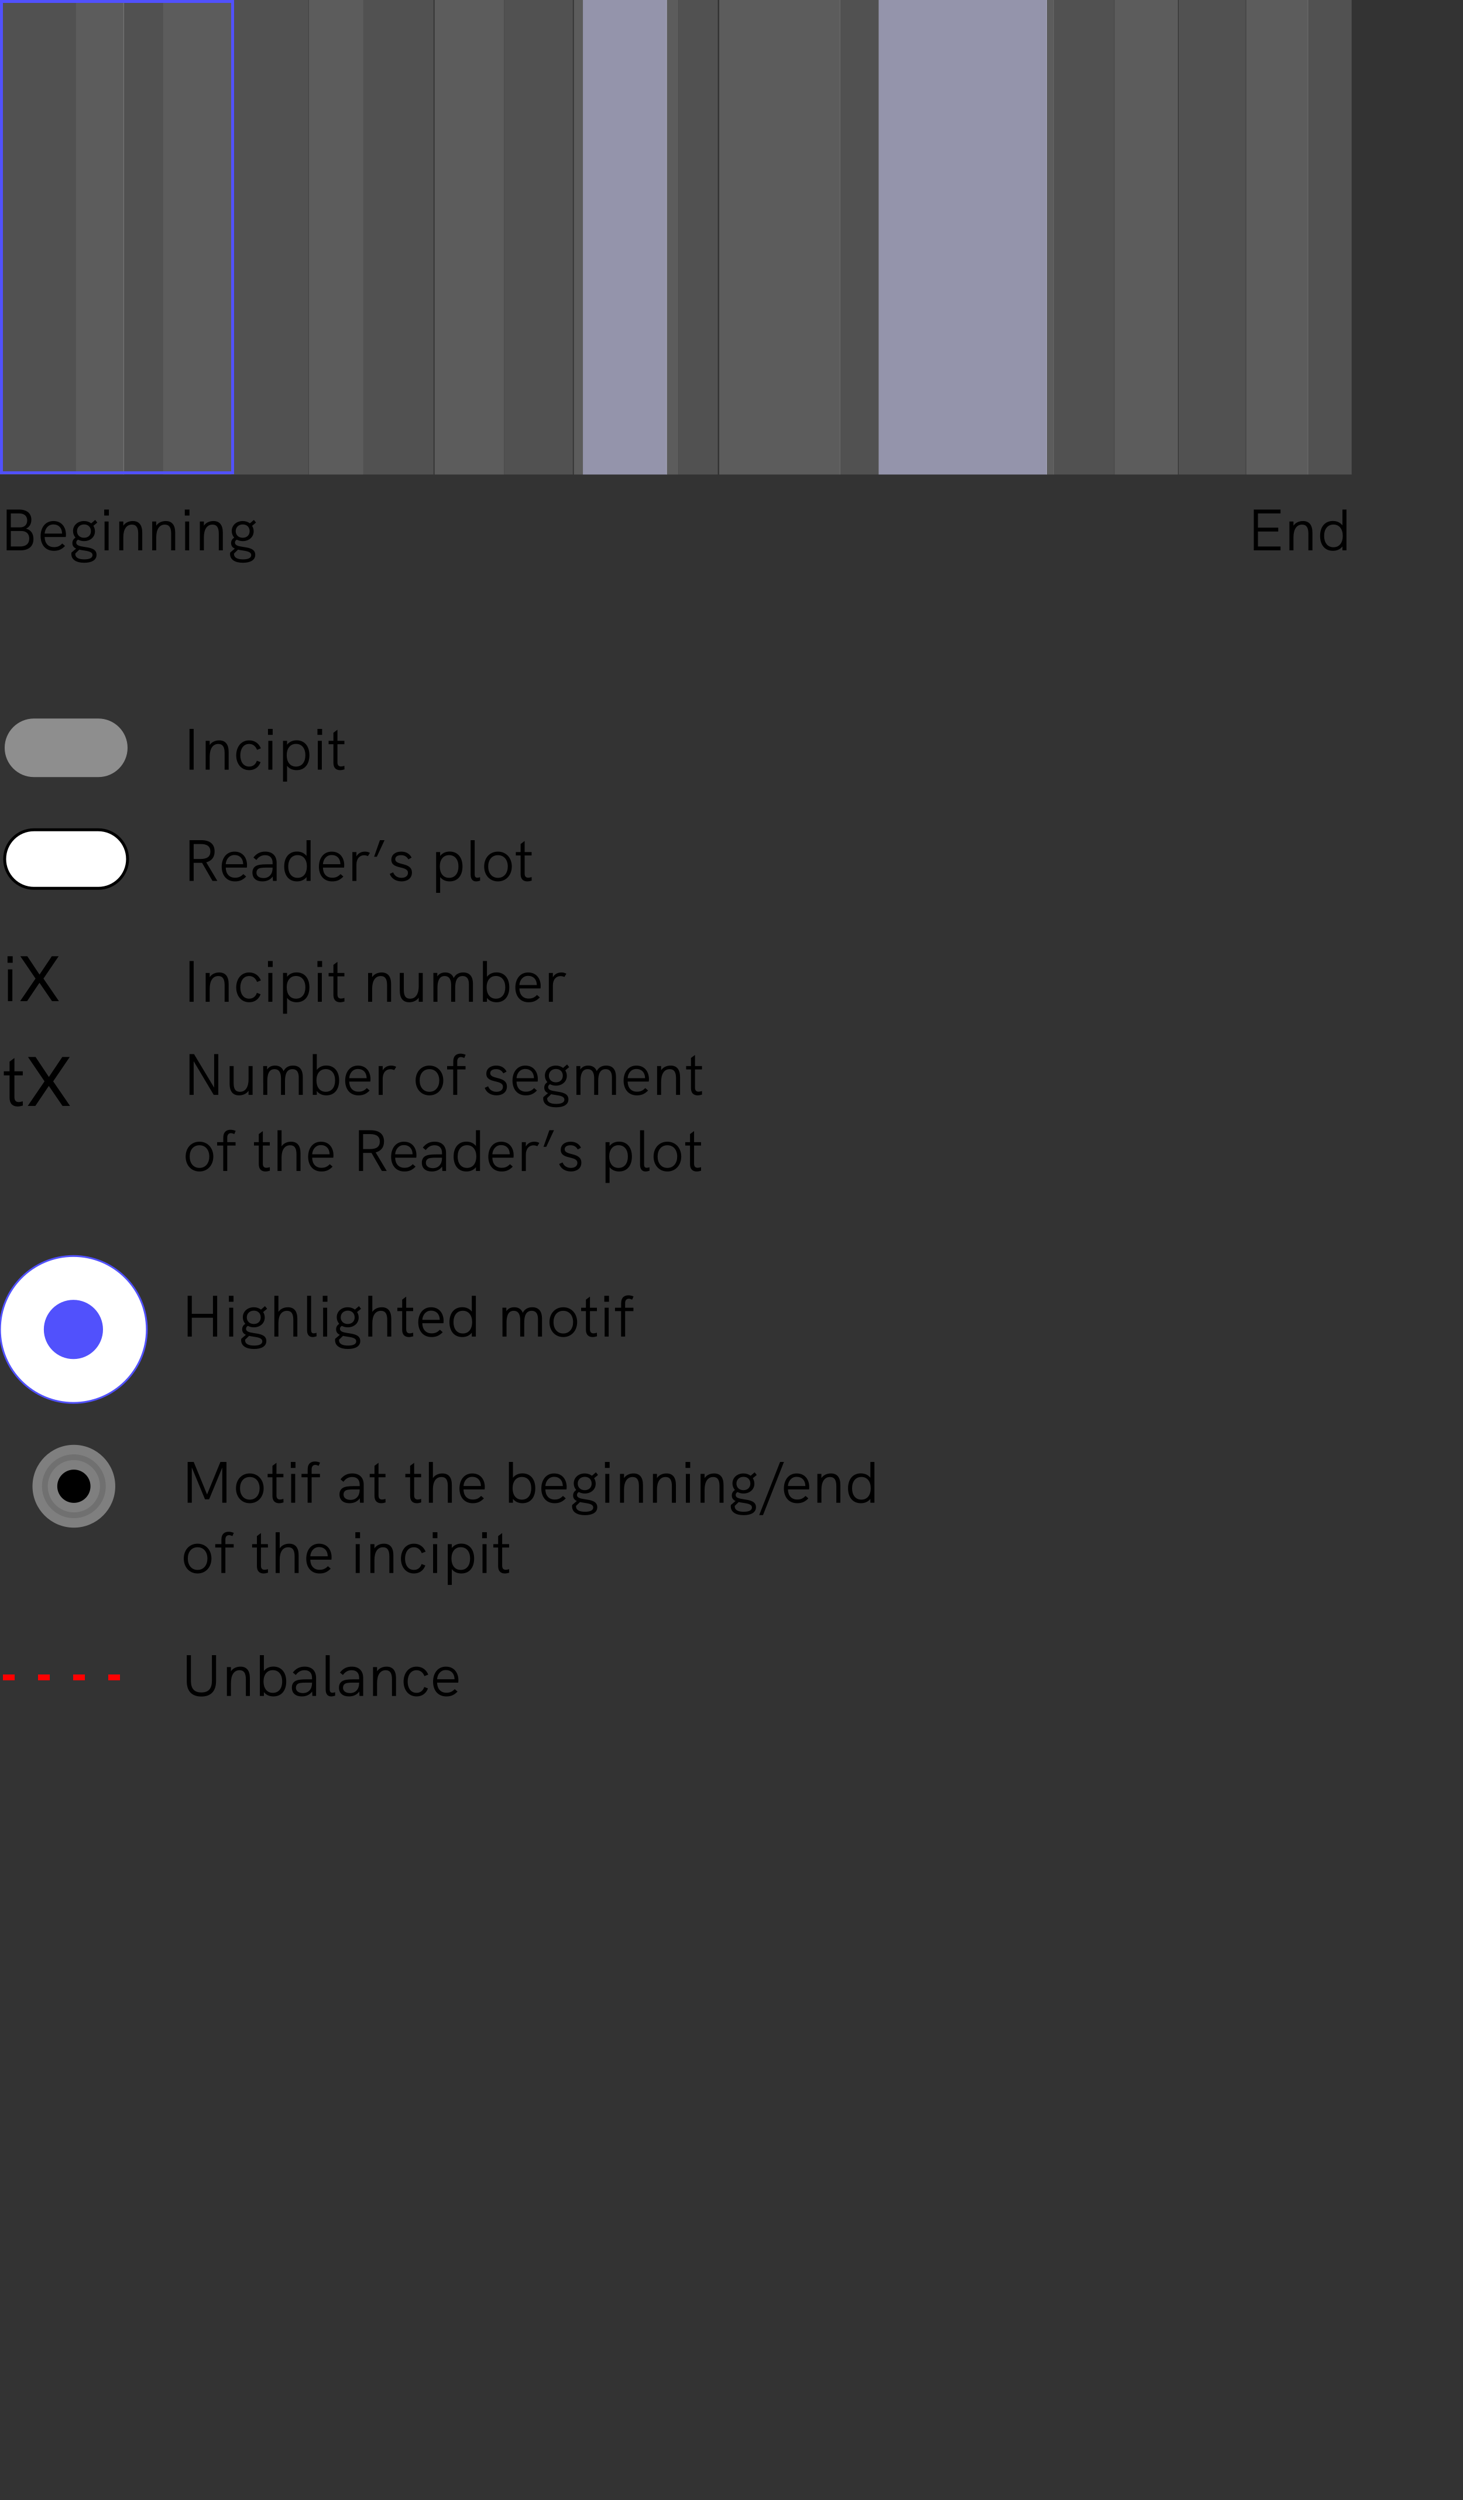 <?xml version="1.0" encoding="utf-8"?>
<!-- Generator: Adobe Illustrator 25.1.0, SVG Export Plug-In . SVG Version: 6.00 Build 0)  -->
<svg version="1.1" id="Livello_1" xmlns="http://www.w3.org/2000/svg" xmlns:xlink="http://www.w3.org/1999/xlink" x="0px" y="0px"
	 viewBox="0 0 250 427" enable-background="new 0 0 250 427" xml:space="preserve">
<rect x="0" y="0" width="250" height="427" fill="#333333" stroke="none"/>
<g>
	<defs>
		<rect id="SVGID_1_" y="0" width="250" height="427"/>
	</defs>
	<clipPath id="SVGID_2_">
		<use xlink:href="#SVGID_1_"  overflow="visible"/>
	</clipPath>
	<g id="info_02" clip-path="url(#SVGID_2_)">
		<g id="Raggruppa_4798" transform="translate(-743 -1334)">
			<g id="Raggruppa_576" transform="translate(-2 -48)">
				<g id="Raggruppa_571" transform="translate(-6282.617 747.472)">
					<g id="stripes" transform="translate(7027.619 634.244)">
						<g id="Raggruppa_573" transform="translate(12.937 0)">
							
								<rect id="Rettangolo_321" x="0" y="0" opacity="0.2" fill="#FFFFFF" enable-background="new    " width="8.267" height="81.332"/>
							
								<rect id="Rettangolo_322" x="15.007" y="0" opacity="0.2" fill="#FFFFFF" enable-background="new    " width="11.631" height="81.332"/>
							
								<rect id="Rettangolo_323" x="39.846" y="0" opacity="0.2" fill="#FFFFFF" enable-background="new    " width="9.302" height="81.332"/>
							
								<rect id="Rettangolo_324" x="61.321" y="0" opacity="0.2" fill="#FFFFFF" enable-background="new    " width="11.889" height="81.332"/>
							
								<rect id="Rettangolo_325" x="85.125" y="0" opacity="0.2" fill="#FFFFFF" enable-background="new    " width="1.54" height="81.332"/>
							
								<rect id="Rettangolo_326" x="100.909" y="0" opacity="0.2" fill="#FFFFFF" enable-background="new    " width="2.057" height="81.332"/>
							
								<rect id="Rettangolo_327" x="109.964" y="0" opacity="0.2" fill="#FFFFFF" enable-background="new    " width="20.687" height="81.332"/>
							
								<rect id="Rettangolo_328" x="177.495" y="0" opacity="0.2" fill="#FFFFFF" enable-background="new    " width="10.854" height="81.332"/>
							
								<rect id="Rettangolo_330" x="165.852" y="0" opacity="0.2" fill="#FFFFFF" enable-background="new    " width="1.281" height="81.332"/>
							
								<rect id="Rettangolo_329" x="200.006" y="0" opacity="0.2" fill="#FFFFFF" enable-background="new    " width="10.596" height="81.332"/>
							
								<rect id="Rettangolo_223" x="86.668" y="0" opacity="0.6" fill="#D6D6FC" enable-background="new    " width="14.359" height="81.332"/>
							
								<rect id="Rettangolo_226" x="137.21" y="0" opacity="0.6" fill="#D6D6FC" enable-background="new    " width="28.755" height="81.332"/>
						</g>
						<g id="Raggruppa_572" transform="translate(0 0)">
							
								<rect id="Rettangolo_218" x="39.616" y="0" opacity="0.2" fill="#CCCCCC" enable-background="new    " width="13.111" height="81.332"/>
							
								<rect id="Rettangolo_219" x="0" y="0" opacity="0.2" fill="#CCCCCC" enable-background="new    " width="12.924" height="81.332"/>
							
								<rect id="Rettangolo_220" x="21.068" y="0" opacity="0.2" fill="#CCCCCC" enable-background="new    " width="6.907" height="81.332"/>
							
								<rect id="Rettangolo_221" x="62.091" y="0" opacity="0.2" fill="#CCCCCC" enable-background="new    " width="11.989" height="81.332"/>
							
								<rect id="Rettangolo_222" x="86.189" y="0" opacity="0.2" fill="#CCCCCC" enable-background="new    " width="11.696" height="81.332"/>
							
								<rect id="Rettangolo_224" x="115.926" y="0" opacity="0.2" fill="#CCCCCC" enable-background="new    " width="6.724" height="81.332"/>
							
								<rect id="Rettangolo_225" x="143.514" y="0" opacity="0.2" fill="#CCCCCC" enable-background="new    " width="6.673" height="81.332"/>
							
								<rect id="Rettangolo_227" x="180.015" y="0" opacity="0.2" fill="#CCCCCC" enable-background="new    " width="10.37" height="81.332"/>
							
								<rect id="Rettangolo_228" x="201.406" y="0" opacity="0.2" fill="#CCCCCC" enable-background="new    " width="11.463" height="81.332"/>
							
								<rect id="Rettangolo_229" x="223.456" y="0" opacity="0.2" fill="#CCCCCC" enable-background="new    " width="7.513" height="81.332"/>
						</g>
					</g>
				</g>
				<g id="Rettangolo_331" transform="translate(745 1382)">
					<rect y="0" fill="none" width="40" height="81"/>
					<rect x="0.25" y="0.25" fill="none" stroke="#5151FC" stroke-width="0.5" width="39.5" height="80.5"/>
				</g>
			</g>
			<g id="Raggruppa_578" transform="translate(21 19)">
				<g enable-background="new    ">
					<path d="M723.139,1402.034h2.139c1.309,0,2.079,0.64,2.079,1.738c0,0.72-0.33,1.27-0.919,1.52
						c0.83,0.21,1.279,0.829,1.279,1.759c0,1.25-0.799,1.949-2.229,1.949h-2.349V1402.034z
						 M725.418,1405.073c0.77,0,1.229-0.45,1.229-1.18c0-0.76-0.5-1.199-1.369-1.199h-1.429v2.379
						H725.418z M725.438,1408.341c1,0,1.559-0.48,1.559-1.35c0-0.819-0.5-1.3-1.369-1.3
						h-1.779v2.649H725.438z"/>
					<path d="M733.237,1406.722h-3.608c0.02,1.079,0.62,1.729,1.589,1.729
						c0.54,0,0.969-0.14,1.419-0.619l0.48,0.419c-0.58,0.61-1.149,0.83-1.909,0.83
						c-1.499,0-2.269-1.119-2.269-2.519c0-1.39,0.76-2.568,2.189-2.568
						c1.509,0,2.139,1.179,2.139,2.298C733.267,1406.432,733.257,1406.602,733.237,1406.722z
						 M729.629,1406.142h2.979c0-0.021-0.01-0.07-0.01-0.16c-0.05-0.8-0.56-1.409-1.469-1.409
						C730.239,1404.573,729.689,1405.273,729.629,1406.142z"/>
					<path d="M738.497,1409.76c0,0.93-0.87,1.359-2.109,1.359c-1.369,0-2.199-0.54-2.199-1.52
						c0-0.1,0.01-0.16,0.02-0.22l0.799-0.68c-0.38-0.17-0.64-0.45-0.64-0.939
						c0-0.399,0.18-0.699,0.53-0.939c-0.26-0.3-0.42-0.68-0.42-1.119
						c0-1,0.82-1.709,1.879-1.709c0.48,0,0.91,0.149,1.229,0.399l0.68-0.59l0.36,0.45
						l-0.67,0.56c0.17,0.27,0.27,0.579,0.27,0.93c0,1.009-0.819,1.679-1.859,1.679
						c-0.38,0-0.729-0.09-1.02-0.25c-0.2,0.11-0.32,0.29-0.32,0.5c0,0.5,0.62,0.619,1.329,0.729
						C737.337,1408.55,738.497,1408.691,738.497,1409.76z M737.807,1409.82
						c0-0.6-0.779-0.689-1.599-0.819c-0.22-0.03-0.45-0.07-0.66-0.12l-0.669,0.649
						c-0.01,0.051-0.01,0.07-0.01,0.091c0,0.699,0.709,0.919,1.549,0.919
						C737.288,1410.539,737.807,1410.299,737.807,1409.82z M735.159,1405.722
						c0,0.64,0.46,1.13,1.199,1.13c0.74,0,1.18-0.48,1.18-1.13
						c0-0.68-0.46-1.149-1.169-1.149C735.668,1404.573,735.159,1405.042,735.159,1405.722z"/>
					<path d="M739.809,1402.034h0.799v1.02h-0.799V1402.034z M739.869,1404.073h0.689v4.928h-0.689
						V1404.073z"/>
					<path d="M746.307,1405.982v3.019h-0.689v-2.849c0-1.06-0.34-1.549-1.08-1.549
						c-0.93,0-1.469,0.8-1.469,2.188v2.209h-0.689v-4.928h0.689v0.72
						c0.32-0.499,0.919-0.799,1.629-0.799C745.757,1403.993,746.307,1404.673,746.307,1405.982z"/>
					<path d="M751.937,1405.982v3.019h-0.689v-2.849c0-1.06-0.34-1.549-1.08-1.549
						c-0.93,0-1.469,0.8-1.469,2.188v2.209h-0.689v-4.928h0.689v0.72
						c0.32-0.499,0.919-0.799,1.629-0.799C751.387,1403.993,751.937,1404.673,751.937,1405.982z"/>
					<path d="M753.579,1402.034h0.799v1.02h-0.799V1402.034z M753.639,1404.073h0.689v4.928h-0.689
						V1404.073z"/>
					<path d="M760.077,1405.982v3.019h-0.689v-2.849c0-1.06-0.34-1.549-1.08-1.549
						c-0.93,0-1.469,0.8-1.469,2.188v2.209h-0.689v-4.928h0.689v0.72
						c0.32-0.499,0.919-0.799,1.629-0.799C759.527,1403.993,760.077,1404.673,760.077,1405.982z"/>
					<path d="M765.617,1409.76c0,0.93-0.87,1.359-2.109,1.359c-1.369,0-2.199-0.54-2.199-1.52
						c0-0.1,0.01-0.16,0.02-0.22l0.799-0.68c-0.38-0.17-0.64-0.45-0.64-0.939
						c0-0.399,0.18-0.699,0.53-0.939c-0.26-0.3-0.42-0.68-0.42-1.119
						c0-1,0.82-1.709,1.879-1.709c0.48,0,0.91,0.149,1.229,0.399l0.68-0.59l0.36,0.45
						l-0.67,0.56c0.17,0.27,0.27,0.579,0.27,0.93c0,1.009-0.819,1.679-1.859,1.679
						c-0.38,0-0.729-0.09-1.02-0.25c-0.2,0.11-0.32,0.29-0.32,0.5c0,0.5,0.62,0.619,1.329,0.729
						C764.457,1408.55,765.617,1408.691,765.617,1409.76z M764.927,1409.82
						c0-0.6-0.779-0.689-1.599-0.819c-0.22-0.03-0.45-0.07-0.66-0.12l-0.669,0.649
						c-0.01,0.051-0.01,0.07-0.01,0.091c0,0.699,0.71,0.919,1.549,0.919
						C764.407,1410.539,764.927,1410.299,764.927,1409.82z M762.278,1405.722
						c0,0.64,0.46,1.13,1.199,1.13c0.74,0,1.18-0.48,1.18-1.13
						c0-0.68-0.46-1.149-1.169-1.149C762.788,1404.573,762.278,1405.042,762.278,1405.722z"/>
				</g>
				<g enable-background="new    ">
					<path d="M936.249,1402.034h4.568v0.659h-3.858v2.429h3.468v0.66h-3.468v2.559h3.858v0.659h-4.568
						V1402.034z"/>
					<path d="M946.268,1405.982v3.019h-0.689v-2.849c0-1.06-0.34-1.549-1.08-1.549
						c-0.93,0-1.469,0.8-1.469,2.188v2.209h-0.689v-4.928h0.689v0.72
						c0.319-0.499,0.919-0.799,1.629-0.799C945.718,1403.993,946.268,1404.673,946.268,1405.982z"/>
					<path d="M952.087,1402.034v6.966h-0.689v-0.659c-0.359,0.459-0.909,0.739-1.629,0.739
						c-1.439,0-2.189-1.079-2.189-2.549c0-1.539,0.82-2.549,2.189-2.549
						c0.699,0,1.259,0.271,1.629,0.75v-2.698H952.087z M951.457,1406.531
						c0-1.169-0.6-1.938-1.589-1.938c-0.999,0-1.599,0.77-1.599,1.938
						c0,1.119,0.55,1.939,1.599,1.939C950.907,1408.471,951.457,1407.651,951.457,1406.531z"/>
				</g>
			</g>
			<g id="Raggruppa_23663" transform="translate(743 1245)">
				<g enable-background="new    ">
					<path d="M31.914,376.151v-4.447h0.71v4.377c0,1.35,0.58,1.989,1.789,1.989
						c1.219,0,1.799-0.649,1.799-2.019v-4.348h0.709v4.397c0,1.749-0.879,2.668-2.508,2.668
						C32.794,378.769,31.914,377.86,31.914,376.151z"/>
					<path d="M42.702,375.651v3.019H42.013v-2.849c0-1.06-0.34-1.549-1.08-1.549
						c-0.93,0-1.469,0.8-1.469,2.188v2.209h-0.689v-4.928h0.689v0.72
						c0.32-0.499,0.919-0.799,1.629-0.799C42.152,373.662,42.702,374.342,42.702,375.651z"/>
					<path d="M48.912,376.2c0,1.47-0.75,2.549-2.189,2.549c-0.719,0-1.269-0.28-1.629-0.739v0.659
						H44.404v-6.966h0.689v2.698c0.37-0.479,0.93-0.75,1.629-0.75
						C48.092,373.652,48.912,374.661,48.912,376.2z M48.222,376.2c0-1.169-0.6-1.938-1.599-1.938
						c-0.99,0-1.589,0.77-1.589,1.938c0,1.119,0.55,1.939,1.589,1.939
						C47.672,378.14,48.222,377.32,48.222,376.2z"/>
					<path d="M54.012,375.601v3.068h-0.63l-0.04-0.76c-0.39,0.55-0.989,0.84-1.769,0.84
						c-1.069,0-1.699-0.56-1.699-1.51c0-0.499,0.2-0.879,0.56-1.099
						c0.38-0.22,0.91-0.311,1.879-0.311h1.009v-0.229c0-0.859-0.45-1.329-1.279-1.329
						c-0.62,0-1.099,0.27-1.499,0.819l-0.5-0.42c0.529-0.689,1.169-1.009,2.009-1.009
						C53.292,373.662,54.012,374.371,54.012,375.601z M53.322,376.46v-0.069h-0.949
						c-0.91,0-1.299,0.06-1.539,0.249c-0.18,0.141-0.27,0.36-0.27,0.64
						c0,0.55,0.47,0.9,1.209,0.9C52.723,378.18,53.322,377.51,53.322,376.46z"/>
					<path d="M55.654,377.6v-5.896h0.689v5.856c0,0.34,0.12,0.56,0.45,0.56
						c0.15,0,0.32-0.04,0.47-0.09l0.01,0.59c-0.21,0.069-0.46,0.13-0.68,0.13
						C56.024,378.749,55.654,378.369,55.654,377.6z"/>
					<path d="M62.062,375.601v3.068h-0.63l-0.04-0.76c-0.39,0.55-0.989,0.84-1.769,0.84
						c-1.069,0-1.699-0.56-1.699-1.51c0-0.499,0.2-0.879,0.56-1.099
						c0.38-0.22,0.91-0.311,1.879-0.311h1.009v-0.229c0-0.859-0.45-1.329-1.279-1.329
						c-0.62,0-1.099,0.27-1.499,0.819l-0.5-0.42c0.529-0.689,1.169-1.009,2.009-1.009
						C61.342,373.662,62.062,374.371,62.062,375.601z M61.372,376.46v-0.069h-0.949
						c-0.91,0-1.299,0.06-1.539,0.249c-0.18,0.141-0.27,0.36-0.27,0.64
						c0,0.55,0.47,0.9,1.209,0.9C60.772,378.18,61.372,377.51,61.372,376.46z"/>
					<path d="M67.672,375.651v3.019h-0.689v-2.849c0-1.06-0.34-1.549-1.08-1.549
						c-0.93,0-1.469,0.8-1.469,2.188v2.209h-0.689v-4.928h0.689v0.72
						c0.32-0.499,0.919-0.799,1.629-0.799C67.122,373.662,67.672,374.342,67.672,375.651z"/>
					<path d="M68.964,376.221c0-1.3,0.73-2.559,2.219-2.559c0.88,0,1.609,0.439,1.999,1.358
						l-0.66,0.261c-0.229-0.63-0.719-1.01-1.339-1.01c-1.049,0-1.519,0.939-1.519,1.949
						c0,1.009,0.47,1.919,1.529,1.919c0.62,0,1.109-0.37,1.299-1l0.64,0.24
						c-0.33,0.899-1.049,1.369-1.939,1.369C69.764,378.749,68.964,377.59,68.964,376.221z"/>
					<path d="M78.301,376.391h-3.608c0.02,1.079,0.62,1.729,1.589,1.729
						c0.54,0,0.969-0.14,1.419-0.619l0.48,0.419c-0.58,0.61-1.149,0.83-1.909,0.83
						c-1.499,0-2.269-1.119-2.269-2.519c0-1.39,0.76-2.568,2.189-2.568
						c1.509,0,2.139,1.179,2.139,2.298C78.332,376.101,78.321,376.271,78.301,376.391z M74.693,375.811
						h2.979c0-0.021-0.01-0.07-0.01-0.16c-0.05-0.8-0.56-1.409-1.469-1.409
						C75.303,374.241,74.753,374.942,74.693,375.811z"/>
				</g>
				<line id="Linea_6422" fill="none" stroke="#FF0000" stroke-dasharray="2,4" x1="0.5" y1="375.5" x2="21.5" y2="375.5"/>
			</g>
			<g id="LEGENDA-LAT" transform="translate(8 -105)">
				<g id="Raggruppa_564">
					<g id="Raggruppa_561" transform="translate(0 -14)">
						<g id="Raggruppa_559" transform="translate(735 1535)">
							<g id="Raggruppa_516" transform="translate(0 132.528)">
								
									<circle id="Ellisse_284" fill="#FFFFFF" stroke="#5151FC" stroke-width="0.309" stroke-miterlimit="10" cx="12.545" cy="12.545" r="12.545"/>
								<circle id="Ellisse_285" fill="#5151FC" cx="12.544" cy="12.544" r="5.056"/>
							</g>
							<g enable-background="new    ">
								<path d="M32.064,139.321h0.71v3.078h3.618v-3.078h0.72v6.966H36.392v-3.218h-3.618v3.218h-0.71
									V139.321z"/>
								<path d="M39.104,139.321h0.799v1.02h-0.799V139.321z M39.165,141.359H39.854v4.928h-0.689V141.359z"/>
								<path d="M45.512,147.046c0,0.93-0.87,1.359-2.109,1.359c-1.369,0-2.199-0.54-2.199-1.52
									c0-0.1,0.01-0.16,0.02-0.22l0.799-0.68c-0.38-0.17-0.64-0.45-0.64-0.939
									c0-0.399,0.18-0.699,0.53-0.939c-0.26-0.3-0.42-0.68-0.42-1.119
									c0-1,0.82-1.709,1.879-1.709c0.48,0,0.91,0.149,1.229,0.399l0.68-0.59l0.36,0.45
									l-0.67,0.56c0.17,0.27,0.27,0.579,0.27,0.93c0,1.009-0.819,1.679-1.859,1.679
									c-0.38,0-0.729-0.09-1.02-0.25c-0.2,0.11-0.32,0.29-0.32,0.5
									c0,0.5,0.62,0.619,1.329,0.729C44.353,145.836,45.512,145.977,45.512,147.046z M44.822,147.106
									c0-0.6-0.779-0.689-1.599-0.819c-0.22-0.03-0.45-0.07-0.66-0.12l-0.669,0.649
									c-0.01,0.051-0.01,0.07-0.01,0.091c0,0.699,0.71,0.919,1.549,0.919
									C44.303,147.825,44.822,147.585,44.822,147.106z M42.174,143.008c0,0.64,0.46,1.13,1.199,1.13
									c0.74,0,1.18-0.48,1.18-1.13c0-0.68-0.46-1.149-1.169-1.149
									C42.684,141.859,42.174,142.328,42.174,143.008z"/>
								<path d="M50.812,143.268v3.019h-0.689v-2.849c0-1.069-0.34-1.549-1.08-1.549
									c-0.939,0-1.469,0.77-1.469,2.129v2.269h-0.689v-6.966h0.689v2.758
									c0.32-0.499,0.919-0.799,1.629-0.799C50.262,141.279,50.812,141.959,50.812,143.268z"/>
								<path d="M52.474,145.217v-5.896h0.689v5.856c0,0.34,0.12,0.56,0.45,0.56
									c0.15,0,0.32-0.04,0.47-0.09l0.01,0.59c-0.21,0.069-0.46,0.13-0.68,0.13
									C52.844,146.366,52.474,145.987,52.474,145.217z"/>
								<path d="M55.154,139.321h0.799v1.02h-0.799V139.321z M55.214,141.359h0.689v4.928h-0.689V141.359z"
									/>
								<path d="M61.562,147.046c0,0.93-0.87,1.359-2.109,1.359c-1.369,0-2.199-0.54-2.199-1.52
									c0-0.1,0.01-0.16,0.02-0.22l0.799-0.68c-0.38-0.17-0.64-0.45-0.64-0.939
									c0-0.399,0.18-0.699,0.53-0.939c-0.26-0.3-0.42-0.68-0.42-1.119
									c0-1,0.82-1.709,1.879-1.709c0.48,0,0.91,0.149,1.229,0.399l0.68-0.59l0.36,0.45
									l-0.67,0.56c0.17,0.27,0.27,0.579,0.27,0.93c0,1.009-0.819,1.679-1.859,1.679
									c-0.38,0-0.729-0.09-1.02-0.25c-0.2,0.11-0.32,0.29-0.32,0.5
									c0,0.5,0.62,0.619,1.329,0.729C60.402,145.836,61.562,145.977,61.562,147.046z M60.872,147.106
									c0-0.6-0.779-0.689-1.599-0.819c-0.22-0.03-0.45-0.07-0.66-0.12l-0.669,0.649
									c-0.01,0.051-0.01,0.07-0.01,0.091c0,0.699,0.71,0.919,1.549,0.919
									C60.353,147.825,60.872,147.585,60.872,147.106z M58.224,143.008c0,0.64,0.46,1.13,1.199,1.13
									c0.74,0,1.18-0.48,1.18-1.13c0-0.68-0.46-1.149-1.169-1.149
									C58.733,141.859,58.224,142.328,58.224,143.008z"/>
								<path d="M66.862,143.268v3.019h-0.689v-2.849c0-1.069-0.34-1.549-1.08-1.549
									c-0.939,0-1.469,0.77-1.469,2.129v2.269h-0.689v-6.966h0.689v2.758
									c0.32-0.499,0.919-0.799,1.629-0.799C66.312,141.279,66.862,141.959,66.862,143.268z"/>
								<path d="M70.613,146.237c-0.26,0.08-0.52,0.13-0.75,0.13c-0.66,0-1.14-0.37-1.14-1.239
									v-3.188H67.904v-0.58h0.819v-1.379l0.689-0.52v1.898h1.189v0.58h-1.189v3.099
									c0,0.479,0.22,0.699,0.61,0.699c0.17,0,0.36-0.04,0.58-0.109L70.613,146.237z"/>
								<path d="M75.771,144.008h-3.608c0.02,1.079,0.62,1.729,1.589,1.729
									c0.54,0,0.969-0.14,1.419-0.619l0.48,0.419c-0.58,0.61-1.149,0.83-1.909,0.83
									c-1.499,0-2.269-1.119-2.269-2.519c0-1.39,0.76-2.568,2.189-2.568
									c1.509,0,2.139,1.179,2.139,2.298C75.802,143.718,75.791,143.888,75.771,144.008z M72.164,143.428
									h2.979c0-0.021-0.01-0.07-0.01-0.16c-0.05-0.8-0.56-1.409-1.469-1.409
									C72.773,141.859,72.224,142.559,72.164,143.428z"/>
								<path d="M81.312,139.321v6.966h-0.69v-0.659c-0.359,0.459-0.909,0.739-1.629,0.739
									c-1.439,0-2.189-1.079-2.189-2.549c0-1.539,0.82-2.549,2.189-2.549
									c0.7,0,1.259,0.271,1.629,0.75v-2.698H81.312z M80.682,143.818
									c0-1.169-0.6-1.938-1.589-1.938c-1,0-1.599,0.77-1.599,1.938
									c0,1.119,0.549,1.939,1.599,1.939C80.132,145.757,80.682,144.937,80.682,143.818z"/>
								<path d="M92.62,143.208v3.078h-0.69v-2.889c0-0.42,0-1.509-1.079-1.509
									c-1,0-1.27,0.919-1.27,2.028v2.369h-0.689v-2.849c0-0.819-0.25-1.549-1.109-1.549
									c-0.959,0-1.229,0.909-1.229,2.028v2.369h-0.689l-0.01-4.928h0.67v0.601
									c0.31-0.49,0.81-0.68,1.359-0.68c0.69,0,1.2,0.3,1.449,0.949
									c0.32-0.63,0.87-0.949,1.619-0.949C92.13,141.279,92.62,142.059,92.62,143.208z"/>
								<path d="M93.894,143.818c0-1.459,0.95-2.538,2.359-2.538c1.399,0,2.369,1.079,2.369,2.538
									c0,1.449-0.959,2.549-2.369,2.549S93.894,145.277,93.894,143.818z M97.932,143.818
									c0-1.119-0.63-1.929-1.679-1.929c-1.06,0-1.669,0.819-1.669,1.929
									c0,1.119,0.62,1.939,1.669,1.939C97.312,145.757,97.932,144.917,97.932,143.818z"/>
								<path d="M102.012,146.237c-0.26,0.08-0.52,0.13-0.75,0.13
									c-0.66,0-1.14-0.37-1.14-1.239v-3.188h-0.819v-0.58h0.819v-1.379l0.689-0.52v1.898h1.189
									v0.58h-1.189v3.099c0,0.479,0.22,0.699,0.61,0.699c0.17,0,0.36-0.04,0.58-0.109
									L102.012,146.237z"/>
								<path d="M103.264,139.321h0.799v1.02h-0.799V139.321z M103.324,141.359h0.689v4.928h-0.689V141.359z
									"/>
								<path d="M106.133,141.939h-1.04v-0.58h1.049v-0.759c0-1.05,0.61-1.359,1.239-1.359
									c0.27,0,0.57,0.06,0.88,0.189l-0.24,0.55c-0.21-0.1-0.399-0.16-0.569-0.16
									c-0.39,0-0.63,0.271-0.63,0.729v0.81h1.419v0.58h-1.419v4.348h-0.689V141.939z"/>
							</g>
						</g>
						<g id="Raggruppa_560" transform="translate(734.765 1535.653)">
							<g id="pallini" transform="translate(6.599 164.938)">
								<g id="Raggruppa_515">
									
										<circle id="Ellisse_282" fill="#707070" stroke="#7F7F7F" stroke-width="1.625" stroke-miterlimit="10" cx="6.26" cy="6.26" r="6.26"/>
									<circle id="Ellisse_283" stroke="#7F7F7F" stroke-width="1.625" stroke-miterlimit="10" cx="6.26" cy="6.26" r="3.65"/>
								</g>
							</g>
							<g enable-background="new    ">
								<path d="M38.936,167.05v6.966h-0.72v-6.017l-2.249,5.437H35.268l-2.259-5.457v6.037h-0.71
									v-6.966h1.04l2.279,5.557l2.279-5.557H38.936z"/>
								<path d="M40.559,171.547c0-1.459,0.95-2.538,2.359-2.538c1.399,0,2.369,1.079,2.369,2.538
									c0,1.449-0.959,2.549-2.369,2.549S40.559,173.006,40.559,171.547z M44.597,171.547
									c0-1.119-0.63-1.929-1.679-1.929c-1.06,0-1.669,0.819-1.669,1.929
									c0,1.119,0.62,1.939,1.669,1.939C43.978,173.487,44.597,172.647,44.597,171.547z"/>
								<path d="M48.678,173.966c-0.26,0.08-0.52,0.13-0.75,0.13c-0.66,0-1.14-0.37-1.14-1.239
									v-3.188h-0.819v-0.58h0.819v-1.379l0.69-0.52v1.898h1.189v0.58h-1.189v3.099
									c0,0.479,0.22,0.699,0.609,0.699c0.17,0,0.36-0.04,0.58-0.109L48.678,173.966z"/>
								<path d="M49.929,167.05h0.799v1.02h-0.799V167.05z M49.989,169.088h0.689v4.928h-0.689V169.088z
									"/>
								<path d="M52.799,169.669H51.759v-0.58h1.049v-0.759c0-1.05,0.61-1.359,1.239-1.359
									c0.27,0,0.57,0.06,0.88,0.189l-0.24,0.55c-0.21-0.1-0.399-0.16-0.569-0.16
									c-0.39,0-0.63,0.271-0.63,0.729v0.81h1.419v0.58H53.488v4.348h-0.689V169.669z"/>
								<path d="M62.387,170.948v3.068h-0.63l-0.04-0.76c-0.39,0.55-0.989,0.84-1.769,0.84
									c-1.069,0-1.699-0.56-1.699-1.51c0-0.499,0.2-0.879,0.56-1.099
									c0.38-0.22,0.91-0.311,1.879-0.311h1.009v-0.229c0-0.859-0.45-1.329-1.279-1.329
									c-0.62,0-1.099,0.27-1.499,0.819l-0.5-0.42c0.529-0.689,1.169-1.009,2.009-1.009
									C61.668,169.009,62.387,169.718,62.387,170.948z M61.697,171.807v-0.069h-0.949
									c-0.91,0-1.299,0.06-1.539,0.249c-0.18,0.141-0.27,0.36-0.27,0.64
									c0,0.55,0.47,0.9,1.209,0.9C61.098,173.527,61.697,172.857,61.697,171.807z"/>
								<path d="M66.118,173.966c-0.26,0.08-0.52,0.13-0.75,0.13c-0.66,0-1.14-0.37-1.14-1.239
									v-3.188H63.409v-0.58h0.819v-1.379l0.69-0.52v1.898h1.189v0.58h-1.189v3.099
									c0,0.479,0.22,0.699,0.609,0.699c0.17,0,0.36-0.04,0.58-0.109L66.118,173.966z"/>
								<path d="M72.208,173.966c-0.26,0.08-0.52,0.13-0.75,0.13c-0.66,0-1.14-0.37-1.14-1.239
									v-3.188h-0.819v-0.58h0.819v-1.379l0.689-0.52v1.898h1.189v0.58h-1.189v3.099
									c0,0.479,0.22,0.699,0.61,0.699c0.17,0,0.36-0.04,0.58-0.109L72.208,173.966z"/>
								<path d="M77.447,170.998v3.019h-0.689v-2.849c0-1.069-0.34-1.549-1.08-1.549
									c-0.939,0-1.469,0.77-1.469,2.129v2.269h-0.689v-6.966h0.689v2.758
									c0.32-0.499,0.919-0.799,1.629-0.799C76.897,169.009,77.447,169.689,77.447,170.998z"/>
								<path d="M83.047,171.738H79.439c0.02,1.079,0.62,1.729,1.589,1.729
									c0.54,0,0.969-0.14,1.419-0.619l0.48,0.419c-0.58,0.61-1.149,0.83-1.909,0.83
									c-1.499,0-2.269-1.119-2.269-2.519c0-1.39,0.76-2.568,2.189-2.568
									c1.509,0,2.139,1.179,2.139,2.298C83.077,171.448,83.067,171.618,83.047,171.738z M79.439,171.158
									h2.979c0-0.021-0.01-0.07-0.01-0.16c-0.05-0.8-0.56-1.409-1.469-1.409
									C80.048,169.588,79.499,170.289,79.439,171.158z"/>
								<path d="M91.706,171.547c0,1.47-0.75,2.549-2.189,2.549c-0.719,0-1.269-0.28-1.629-0.739
									v0.659h-0.689v-6.966h0.689v2.698c0.37-0.479,0.93-0.75,1.629-0.75
									C90.887,168.999,91.706,170.008,91.706,171.547z M91.017,171.547c0-1.169-0.6-1.938-1.599-1.938
									c-0.99,0-1.589,0.77-1.589,1.938c0,1.119,0.55,1.939,1.589,1.939
									C90.467,173.487,91.017,172.667,91.017,171.547z"/>
								<path d="M97.036,171.738h-3.608c0.02,1.079,0.62,1.729,1.589,1.729
									c0.54,0,0.969-0.14,1.419-0.619l0.48,0.419c-0.58,0.61-1.149,0.83-1.909,0.83
									c-1.499,0-2.269-1.119-2.269-2.519c0-1.39,0.76-2.568,2.189-2.568
									c1.509,0,2.139,1.179,2.139,2.298C97.067,171.448,97.056,171.618,97.036,171.738z
									 M93.428,171.158h2.979c0-0.021-0.01-0.07-0.01-0.16c-0.05-0.8-0.56-1.409-1.469-1.409
									C94.038,169.588,93.488,170.289,93.428,171.158z"/>
								<path d="M102.297,174.776c0,0.93-0.87,1.359-2.109,1.359c-1.369,0-2.199-0.54-2.199-1.52
									c0-0.1,0.01-0.16,0.02-0.22l0.799-0.68c-0.38-0.17-0.64-0.45-0.64-0.939
									c0-0.399,0.18-0.699,0.53-0.939c-0.26-0.3-0.42-0.68-0.42-1.119
									c0-1,0.82-1.709,1.879-1.709c0.48,0,0.91,0.149,1.229,0.399l0.68-0.59l0.36,0.45
									l-0.67,0.56c0.17,0.27,0.27,0.579,0.27,0.93c0,1.009-0.819,1.679-1.859,1.679
									c-0.38,0-0.729-0.09-1.02-0.25c-0.2,0.11-0.32,0.29-0.32,0.5
									c0,0.5,0.62,0.619,1.329,0.729C101.137,173.566,102.297,173.707,102.297,174.776z M101.607,174.836
									c0-0.6-0.779-0.689-1.599-0.819c-0.22-0.03-0.45-0.07-0.66-0.12l-0.669,0.649
									c-0.01,0.051-0.01,0.07-0.01,0.091c0,0.699,0.709,0.919,1.549,0.919
									C101.087,175.555,101.607,175.315,101.607,174.836z M98.958,170.738
									c0,0.64,0.46,1.13,1.199,1.13c0.74,0,1.18-0.48,1.18-1.13
									c0-0.68-0.46-1.149-1.169-1.149C99.468,169.588,98.958,170.058,98.958,170.738z"/>
								<path d="M103.609,167.05h0.799v1.02h-0.799V167.05z M103.669,169.088h0.689v4.928h-0.689
									V169.088z"/>
								<path d="M110.107,170.998v3.019h-0.689v-2.849c0-1.06-0.34-1.549-1.08-1.549
									c-0.93,0-1.469,0.8-1.469,2.188v2.209h-0.689v-4.928h0.689v0.72
									c0.32-0.499,0.919-0.799,1.629-0.799C109.557,169.009,110.107,169.689,110.107,170.998z"/>
								<path d="M115.736,170.998v3.019H115.047v-2.849c0-1.06-0.34-1.549-1.08-1.549
									c-0.93,0-1.469,0.8-1.469,2.188v2.209h-0.689v-4.928h0.689v0.72
									c0.32-0.499,0.919-0.799,1.629-0.799C115.187,169.009,115.736,169.689,115.736,170.998z"/>
								<path d="M117.379,167.05h0.799v1.02h-0.799V167.05z M117.439,169.088h0.689v4.928h-0.689V169.088
									z"/>
								<path d="M123.876,170.998v3.019h-0.689v-2.849c0-1.06-0.34-1.549-1.08-1.549
									c-0.93,0-1.469,0.8-1.469,2.188v2.209h-0.689v-4.928h0.689v0.72
									c0.32-0.499,0.919-0.799,1.629-0.799C123.326,169.009,123.876,169.689,123.876,170.998z"/>
								<path d="M129.417,174.776c0,0.93-0.87,1.359-2.109,1.359c-1.369,0-2.199-0.54-2.199-1.52
									c0-0.1,0.01-0.16,0.02-0.22l0.799-0.68c-0.38-0.17-0.64-0.45-0.64-0.939
									c0-0.399,0.18-0.699,0.53-0.939c-0.26-0.3-0.42-0.68-0.42-1.119
									c0-1,0.82-1.709,1.879-1.709c0.48,0,0.91,0.149,1.229,0.399l0.68-0.59l0.36,0.45
									l-0.67,0.56c0.17,0.27,0.27,0.579,0.27,0.93c0,1.009-0.819,1.679-1.858,1.679
									c-0.38,0-0.729-0.09-1.02-0.25c-0.2,0.11-0.32,0.29-0.32,0.5
									c0,0.5,0.62,0.619,1.329,0.729C128.256,173.566,129.417,173.707,129.417,174.776z M128.726,174.836
									c0-0.6-0.779-0.689-1.599-0.819c-0.22-0.03-0.45-0.07-0.66-0.12l-0.669,0.649
									c-0.01,0.051-0.01,0.07-0.01,0.091c0,0.699,0.71,0.919,1.55,0.919
									C128.207,175.555,128.726,175.315,128.726,174.836z M126.078,170.738
									c0,0.64,0.46,1.13,1.199,1.13c0.74,0,1.18-0.48,1.18-1.13
									c0-0.68-0.46-1.149-1.169-1.149C126.588,169.588,126.078,170.058,126.078,170.738z"/>
								<path d="M133.537,167.05h0.659l-3.577,9.074h-0.65L133.537,167.05z"/>
								<path d="M138.486,171.738h-3.608c0.021,1.079,0.62,1.729,1.59,1.729
									c0.539,0,0.969-0.14,1.419-0.619l0.479,0.419c-0.579,0.61-1.149,0.83-1.909,0.83
									c-1.499,0-2.269-1.119-2.269-2.519c0-1.39,0.76-2.568,2.189-2.568
									c1.509,0,2.139,1.179,2.139,2.298C138.516,171.448,138.505,171.618,138.486,171.738z
									 M134.878,171.158h2.979c0-0.021-0.01-0.07-0.01-0.16c-0.05-0.8-0.56-1.409-1.469-1.409
									C135.488,169.588,134.938,170.289,134.878,171.158z"/>
								<path d="M143.837,170.998v3.019h-0.689v-2.849c0-1.06-0.34-1.549-1.08-1.549
									c-0.93,0-1.469,0.8-1.469,2.188v2.209h-0.689v-4.928h0.689v0.72
									c0.319-0.499,0.919-0.799,1.629-0.799C143.287,169.009,143.837,169.689,143.837,170.998z"/>
								<path d="M149.656,167.05v6.966h-0.689v-0.659c-0.359,0.459-0.909,0.739-1.629,0.739
									c-1.439,0-2.189-1.079-2.189-2.549c0-1.539,0.82-2.549,2.189-2.549
									c0.699,0,1.259,0.271,1.629,0.75v-2.698H149.656z M149.026,171.547
									c0-1.169-0.6-1.938-1.589-1.938c-0.999,0-1.599,0.77-1.599,1.938
									c0,1.119,0.549,1.939,1.599,1.939C148.476,173.487,149.026,172.667,149.026,171.547z"/>
							</g>
							<g enable-background="new    ">
								<path d="M31.639,183.547c0-1.459,0.95-2.538,2.359-2.538c1.399,0,2.369,1.079,2.369,2.538
									c0,1.449-0.959,2.549-2.369,2.549S31.639,185.006,31.639,183.547z M35.677,183.547
									c0-1.119-0.63-1.929-1.679-1.929c-1.06,0-1.669,0.819-1.669,1.929
									c0,1.119,0.62,1.939,1.669,1.939C35.058,185.487,35.677,184.647,35.677,183.547z"/>
								<path d="M38.059,181.669h-1.04v-0.58h1.049v-0.759c0-1.05,0.61-1.359,1.239-1.359
									c0.27,0,0.57,0.06,0.88,0.189l-0.24,0.55c-0.21-0.1-0.399-0.16-0.569-0.16
									c-0.39,0-0.63,0.271-0.63,0.729v0.81h1.419v0.58h-1.419v4.348H38.059V181.669z"/>
								<path d="M46.028,185.966c-0.26,0.08-0.52,0.13-0.75,0.13c-0.66,0-1.14-0.37-1.14-1.239
									v-3.188h-0.819v-0.58h0.819v-1.379l0.69-0.52v1.898h1.189v0.58h-1.189v3.099
									c0,0.479,0.22,0.699,0.609,0.699c0.17,0,0.36-0.04,0.58-0.109L46.028,185.966z"/>
								<path d="M51.267,182.998v3.019h-0.689v-2.849c0-1.069-0.34-1.549-1.08-1.549
									c-0.939,0-1.469,0.77-1.469,2.129v2.269h-0.689v-6.966h0.689v2.758
									c0.32-0.499,0.919-0.799,1.629-0.799C50.717,181.009,51.267,181.689,51.267,182.998z"/>
								<path d="M56.866,183.738h-3.608c0.02,1.079,0.62,1.729,1.589,1.729
									c0.54,0,0.969-0.14,1.419-0.619l0.48,0.419c-0.58,0.61-1.149,0.83-1.909,0.83
									c-1.499,0-2.269-1.119-2.269-2.519c0-1.39,0.76-2.568,2.189-2.568
									c1.509,0,2.139,1.179,2.139,2.298C56.897,183.448,56.886,183.618,56.866,183.738z
									 M53.258,183.158h2.979c0-0.021-0.01-0.07-0.01-0.16c-0.05-0.8-0.56-1.409-1.469-1.409
									C53.868,181.588,53.318,182.289,53.258,183.158z"/>
								<path d="M60.959,179.05h0.799v1.02h-0.799V179.05z M61.019,181.088h0.689v4.928h-0.689V181.088z
									"/>
								<path d="M67.457,182.998v3.019h-0.689v-2.849c0-1.06-0.34-1.549-1.08-1.549
									c-0.93,0-1.469,0.8-1.469,2.188v2.209h-0.689v-4.928h0.689v0.72
									c0.32-0.499,0.919-0.799,1.629-0.799C66.907,181.009,67.457,181.689,67.457,182.998z"/>
								<path d="M68.749,183.568c0-1.3,0.73-2.559,2.219-2.559c0.88,0,1.609,0.439,1.999,1.358
									l-0.66,0.261c-0.229-0.63-0.719-1.01-1.339-1.01c-1.049,0-1.519,0.939-1.519,1.949
									c0,1.009,0.47,1.919,1.529,1.919c0.62,0,1.109-0.37,1.299-1l0.64,0.24
									c-0.33,0.899-1.049,1.369-1.939,1.369C69.548,186.096,68.749,184.937,68.749,183.568z"/>
								<path d="M74.179,179.05h0.799v1.02h-0.799V179.05z M74.239,181.088h0.689v4.928h-0.689V181.088z
									"/>
								<path d="M81.256,183.547c0,1.47-0.75,2.549-2.189,2.549c-0.719,0-1.269-0.28-1.629-0.739
									v2.698h-0.689v-6.967h0.689v0.66c0.37-0.479,0.93-0.75,1.629-0.75
									C80.437,180.999,81.256,182.008,81.256,183.547z M80.567,183.547c0-1.169-0.6-1.938-1.599-1.938
									c-0.99,0-1.589,0.77-1.589,1.938c0,1.119,0.55,1.939,1.589,1.939
									C80.017,185.487,80.567,184.667,80.567,183.547z"/>
								<path d="M82.629,179.05h0.799v1.02h-0.799V179.05z M82.689,181.088h0.689v4.928H82.689V181.088z"
									/>
								<path d="M87.247,185.966c-0.26,0.08-0.52,0.13-0.75,0.13c-0.66,0-1.14-0.37-1.14-1.239
									v-3.188H84.539v-0.58h0.819v-1.379l0.689-0.52v1.898h1.189v0.58h-1.189v3.099
									c0,0.479,0.22,0.699,0.61,0.699c0.17,0,0.36-0.04,0.58-0.109L87.247,185.966z"/>
							</g>
						</g>
					</g>
					<g id="Raggruppa_562" transform="translate(735 1549)">
						<g enable-background="new    ">
							<path d="M32.384,54.139h0.71v6.966h-0.71V54.139z"/>
							<path d="M39.072,58.087v3.019h-0.689v-2.849c0-1.06-0.34-1.549-1.08-1.549
								c-0.93,0-1.469,0.8-1.469,2.188v2.209h-0.689v-4.928h0.689v0.72
								c0.32-0.499,0.919-0.799,1.629-0.799C38.522,56.098,39.072,56.778,39.072,58.087z"/>
							<path d="M40.364,58.657c0-1.3,0.73-2.559,2.219-2.559c0.88,0,1.609,0.439,1.999,1.358
								l-0.66,0.261c-0.229-0.63-0.719-1.01-1.339-1.01c-1.049,0-1.519,0.939-1.519,1.949
								c0,1.009,0.47,1.919,1.529,1.919c0.62,0,1.109-0.37,1.299-1l0.64,0.24
								c-0.33,0.899-1.049,1.369-1.939,1.369C41.164,61.185,40.364,60.026,40.364,58.657z"/>
							<path d="M45.794,54.139h0.799v1.02h-0.799V54.139z M45.854,56.177h0.689v4.928h-0.689V56.177z"/>
							<path d="M52.872,58.636c0,1.47-0.75,2.549-2.189,2.549c-0.719,0-1.269-0.28-1.629-0.739v2.698
								h-0.689v-6.967h0.689v0.66c0.37-0.479,0.93-0.75,1.629-0.75
								C52.053,56.088,52.872,57.097,52.872,58.636z M52.183,58.636c0-1.169-0.6-1.938-1.599-1.938
								c-0.99,0-1.589,0.77-1.589,1.938c0,1.119,0.55,1.939,1.589,1.939
								C51.633,60.576,52.183,59.756,52.183,58.636z"/>
							<path d="M54.244,54.139h0.799v1.02h-0.799V54.139z M54.304,56.177h0.689v4.928H54.304V56.177z"/>
							<path d="M58.863,61.055c-0.26,0.08-0.52,0.13-0.75,0.13c-0.66,0-1.14-0.37-1.14-1.239
								v-3.188h-0.819v-0.58h0.819v-1.379l0.69-0.52v1.898h1.189v0.58h-1.189v3.099
								c0,0.479,0.22,0.699,0.609,0.699c0.17,0,0.36-0.04,0.58-0.109L58.863,61.055z"/>
							<path d="M66.832,58.087v3.019h-0.689v-2.849c0-1.06-0.34-1.549-1.08-1.549
								c-0.93,0-1.469,0.8-1.469,2.188v2.209H62.904v-4.928h0.689v0.72
								c0.32-0.499,0.919-0.799,1.629-0.799C66.282,56.098,66.832,56.778,66.832,58.087z"/>
							<path d="M72.242,56.177v4.928h-0.689V60.395c-0.35,0.53-0.979,0.79-1.629,0.79
								c-1.119,0-1.609-0.77-1.609-1.989v-3.019h0.689v2.849c0,0.8,0.14,1.55,1.08,1.55
								c0.979,0,1.469-0.85,1.469-2.129v-2.27H72.242z"/>
							<path d="M80.82,58.027v3.078h-0.69v-2.889c0-0.42,0-1.509-1.079-1.509
								c-1,0-1.27,0.919-1.27,2.028v2.369h-0.689v-2.849c0-0.819-0.25-1.549-1.109-1.549
								c-0.959,0-1.229,0.909-1.229,2.028v2.369h-0.689l-0.01-4.928h0.67v0.601
								c0.31-0.49,0.81-0.68,1.359-0.68c0.69,0,1.2,0.3,1.449,0.949
								c0.32-0.63,0.87-0.949,1.619-0.949C80.331,56.098,80.82,56.878,80.82,58.027z"/>
							<path d="M87.031,58.636c0,1.47-0.75,2.549-2.189,2.549c-0.719,0-1.269-0.28-1.629-0.739v0.659
								h-0.689v-6.966h0.689v2.698c0.37-0.479,0.93-0.75,1.629-0.75
								C86.212,56.088,87.031,57.097,87.031,58.636z M86.342,58.636c0-1.169-0.6-1.938-1.599-1.938
								c-0.99,0-1.589,0.77-1.589,1.938c0,1.119,0.55,1.939,1.589,1.939
								C85.792,60.576,86.342,59.756,86.342,58.636z"/>
							<path d="M92.361,58.827h-3.608c0.02,1.079,0.62,1.729,1.589,1.729
								c0.54,0,0.969-0.14,1.419-0.619l0.48,0.419c-0.58,0.61-1.149,0.83-1.909,0.83
								c-1.499,0-2.269-1.119-2.269-2.519c0-1.39,0.76-2.568,2.189-2.568
								c1.509,0,2.139,1.179,2.139,2.298C92.392,58.537,92.381,58.707,92.361,58.827z M88.753,58.247
								h2.979c0-0.021-0.01-0.07-0.01-0.16c-0.05-0.8-0.56-1.409-1.469-1.409
								C89.363,56.677,88.813,57.378,88.753,58.247z"/>
							<path d="M96.782,56.308l-0.34,0.56c-0.229-0.101-0.439-0.15-0.649-0.15
								c-0.76,0-1.319,0.569-1.319,1.64v2.748h-0.689v-4.928h0.689v0.74
								c0.36-0.649,0.959-0.819,1.459-0.819C96.232,56.098,96.513,56.158,96.782,56.308z"/>
						</g>
						<g enable-background="new    ">
							<path d="M37.302,70.043v6.966h-0.779l-3.428-5.757v5.757h-0.71v-6.966h0.77l3.438,5.727v-5.727
								H37.302z"/>
							<path d="M43.162,72.081v4.928h-0.689v-0.71c-0.35,0.53-0.979,0.79-1.629,0.79
								c-1.12,0-1.609-0.77-1.609-1.989v-3.019h0.689v2.849c0,0.8,0.14,1.55,1.08,1.55
								c0.979,0,1.469-0.85,1.469-2.129v-2.27H43.162z"/>
							<path d="M51.741,73.931v3.078h-0.69V74.12c0-0.42,0-1.509-1.079-1.509
								c-1,0-1.27,0.919-1.27,2.028v2.369H48.013v-2.849c0-0.819-0.25-1.549-1.109-1.549
								c-0.959,0-1.229,0.909-1.229,2.028v2.369h-0.689l-0.01-4.928h0.67v0.601
								c0.31-0.49,0.81-0.68,1.359-0.68c0.69,0,1.2,0.3,1.449,0.949
								c0.32-0.63,0.87-0.949,1.619-0.949C51.251,72.002,51.741,72.781,51.741,73.931z"/>
							<path d="M57.952,74.54c0,1.47-0.75,2.549-2.189,2.549c-0.719,0-1.269-0.28-1.629-0.739v0.659
								h-0.689v-6.966h0.689v2.698c0.37-0.479,0.93-0.75,1.629-0.75
								C57.132,71.991,57.952,73.001,57.952,74.54z M57.262,74.54c0-1.169-0.6-1.938-1.599-1.938
								c-0.99,0-1.589,0.77-1.589,1.938c0,1.119,0.55,1.939,1.589,1.939
								C56.712,76.48,57.262,75.659,57.262,74.54z"/>
							<path d="M63.282,74.731h-3.608c0.02,1.079,0.62,1.729,1.589,1.729
								c0.54,0,0.969-0.14,1.419-0.619l0.48,0.419c-0.58,0.61-1.149,0.83-1.909,0.83
								c-1.499,0-2.269-1.119-2.269-2.519c0-1.39,0.76-2.568,2.189-2.568
								c1.509,0,2.139,1.179,2.139,2.298C63.312,74.441,63.302,74.611,63.282,74.731z M59.674,74.151
								h2.979c0-0.021-0.01-0.07-0.01-0.16c-0.05-0.8-0.56-1.409-1.469-1.409
								C60.284,72.581,59.734,73.281,59.674,74.151z"/>
							<path d="M67.703,72.212l-0.34,0.56c-0.229-0.101-0.439-0.15-0.649-0.15
								c-0.76,0-1.319,0.569-1.319,1.64v2.748h-0.689v-4.928h0.689v0.74
								c0.36-0.649,0.959-0.819,1.459-0.819C67.153,72.002,67.433,72.062,67.703,72.212z"/>
							<path d="M71.024,74.54c0-1.459,0.949-2.538,2.358-2.538c1.399,0,2.369,1.079,2.369,2.538
								c0,1.449-0.959,2.549-2.369,2.549S71.024,75.999,71.024,74.54z M75.062,74.54
								c0-1.119-0.63-1.929-1.679-1.929c-1.06,0-1.669,0.819-1.669,1.929
								c0,1.119,0.62,1.939,1.669,1.939C74.442,76.48,75.062,75.64,75.062,74.54z"/>
							<path d="M77.444,72.661H76.404v-0.58h1.049v-0.759c0-1.05,0.61-1.359,1.239-1.359
								c0.27,0,0.57,0.06,0.88,0.189l-0.24,0.55c-0.21-0.1-0.399-0.16-0.569-0.16
								c-0.39,0-0.63,0.271-0.63,0.729v0.81h1.419v0.58H78.133v4.348h-0.689V72.661z"/>
							<path d="M82.834,75.8l0.58-0.26c0.18,0.51,0.66,0.939,1.429,0.939
								c0.669,0,1.1-0.33,1.1-0.85c0-1.31-2.839-0.49-2.839-2.239
								c0-0.859,0.7-1.389,1.689-1.389c0.79,0,1.429,0.329,1.769,1.029l-0.55,0.3
								c-0.24-0.44-0.63-0.72-1.239-0.72c-0.61,0-1,0.25-1,0.68
								c0,1.169,2.848,0.43,2.848,2.299c0,0.999-0.819,1.499-1.769,1.499
								C83.884,77.089,83.094,76.589,82.834,75.8z"/>
							<path d="M91.872,74.731h-3.608c0.02,1.079,0.62,1.729,1.589,1.729
								c0.54,0,0.969-0.14,1.419-0.619l0.48,0.419c-0.58,0.61-1.149,0.83-1.909,0.83
								c-1.499,0-2.269-1.119-2.269-2.519c0-1.39,0.76-2.568,2.189-2.568
								c1.509,0,2.139,1.179,2.139,2.298C91.902,74.441,91.892,74.611,91.872,74.731z M88.264,74.151
								h2.979c0-0.021-0.01-0.07-0.01-0.16c-0.05-0.8-0.56-1.409-1.469-1.409
								C88.874,72.581,88.324,73.281,88.264,74.151z"/>
							<path d="M97.132,77.769c0,0.93-0.87,1.359-2.109,1.359c-1.369,0-2.199-0.54-2.199-1.52
								c0-0.1,0.01-0.16,0.02-0.22l0.799-0.68c-0.38-0.17-0.64-0.45-0.64-0.939
								c0-0.399,0.18-0.699,0.53-0.939c-0.26-0.3-0.42-0.68-0.42-1.119
								c0-1,0.82-1.709,1.879-1.709c0.48,0,0.91,0.149,1.229,0.399l0.68-0.59l0.36,0.45
								l-0.67,0.56c0.17,0.27,0.27,0.579,0.27,0.93c0,1.009-0.819,1.679-1.859,1.679
								c-0.38,0-0.729-0.09-1.02-0.25c-0.2,0.11-0.32,0.29-0.32,0.5
								c0,0.5,0.62,0.619,1.329,0.729C95.972,76.559,97.132,76.699,97.132,77.769z M96.442,77.828
								c0-0.6-0.779-0.689-1.599-0.819c-0.22-0.03-0.45-0.07-0.66-0.12l-0.669,0.649
								c-0.01,0.051-0.01,0.07-0.01,0.091c0,0.699,0.709,0.919,1.549,0.919
								C95.922,78.548,96.442,78.308,96.442,77.828z M93.793,73.731c0,0.64,0.46,1.13,1.199,1.13
								c0.74,0,1.18-0.48,1.18-1.13c0-0.68-0.46-1.149-1.169-1.149
								C94.303,72.581,93.793,73.051,93.793,73.731z"/>
							<path d="M105.26,73.931v3.078h-0.69V74.12c0-0.42,0-1.509-1.079-1.509
								c-1,0-1.27,0.919-1.27,2.028v2.369h-0.689v-2.849c0-0.819-0.25-1.549-1.109-1.549
								c-0.959,0-1.229,0.909-1.229,2.028v2.369h-0.689l-0.01-4.928h0.67v0.601
								c0.31-0.49,0.81-0.68,1.359-0.68c0.69,0,1.2,0.3,1.449,0.949
								c0.32-0.63,0.87-0.949,1.619-0.949C104.771,72.002,105.26,72.781,105.26,73.931z"/>
							<path d="M110.861,74.731h-3.608c0.02,1.079,0.62,1.729,1.589,1.729
								c0.54,0,0.969-0.14,1.419-0.619l0.48,0.419c-0.58,0.61-1.149,0.83-1.909,0.83
								c-1.499,0-2.269-1.119-2.269-2.519c0-1.39,0.76-2.568,2.189-2.568
								c1.509,0,2.139,1.179,2.139,2.298C110.892,74.441,110.881,74.611,110.861,74.731z M107.253,74.151
								h2.979c0-0.021-0.01-0.07-0.01-0.16c-0.05-0.8-0.56-1.409-1.469-1.409
								C107.863,72.581,107.313,73.281,107.253,74.151z"/>
							<path d="M116.211,73.99v3.019h-0.689v-2.849c0-1.06-0.34-1.549-1.08-1.549
								c-0.93,0-1.469,0.8-1.469,2.188v2.209h-0.689v-4.928h0.689v0.72
								c0.32-0.499,0.919-0.799,1.629-0.799C115.662,72.002,116.211,72.682,116.211,73.99z"/>
							<path d="M119.962,76.959c-0.26,0.08-0.52,0.13-0.75,0.13c-0.66,0-1.14-0.37-1.14-1.239
								v-3.188h-0.819v-0.58h0.819v-1.379l0.689-0.52v1.898h1.189v0.58h-1.189v3.099
								c0,0.479,0.22,0.699,0.61,0.699c0.17,0,0.36-0.04,0.58-0.109L119.962,76.959z"/>
						</g>
						<g enable-background="new    ">
							<path d="M31.725,87.54c0-1.459,0.95-2.538,2.359-2.538c1.399,0,2.369,1.079,2.369,2.538
								c0,1.449-0.959,2.549-2.369,2.549S31.725,88.999,31.725,87.54z M35.763,87.54
								c0-1.119-0.63-1.929-1.679-1.929c-1.06,0-1.669,0.819-1.669,1.929
								c0,1.119,0.62,1.939,1.669,1.939C35.143,89.48,35.763,88.64,35.763,87.54z"/>
							<path d="M38.145,85.661h-1.04v-0.58h1.049v-0.759c0-1.05,0.61-1.359,1.239-1.359
								c0.27,0,0.57,0.06,0.88,0.189l-0.24,0.55c-0.21-0.1-0.399-0.16-0.569-0.16
								c-0.39,0-0.63,0.271-0.63,0.729v0.81h1.419v0.58h-1.419v4.348h-0.689V85.661z"/>
							<path d="M46.113,89.959c-0.26,0.08-0.52,0.13-0.75,0.13c-0.66,0-1.14-0.37-1.14-1.239
								v-3.188h-0.819v-0.58h0.819v-1.379l0.69-0.52v1.898h1.189v0.58h-1.189v3.099
								c0,0.479,0.22,0.699,0.609,0.699c0.17,0,0.36-0.04,0.58-0.109L46.113,89.959z"/>
							<path d="M51.352,86.99v3.019H50.663v-2.849c0-1.069-0.34-1.549-1.08-1.549
								c-0.939,0-1.469,0.77-1.469,2.129v2.269h-0.689v-6.966h0.689v2.758
								c0.32-0.499,0.919-0.799,1.629-0.799C50.802,85.002,51.352,85.682,51.352,86.99z"/>
							<path d="M56.952,87.731h-3.608c0.02,1.079,0.62,1.729,1.589,1.729
								c0.54,0,0.969-0.14,1.419-0.619l0.48,0.419c-0.58,0.61-1.149,0.83-1.909,0.83
								c-1.499,0-2.269-1.119-2.269-2.519c0-1.39,0.76-2.568,2.189-2.568
								c1.509,0,2.139,1.179,2.139,2.298C56.982,87.441,56.972,87.611,56.952,87.731z M53.344,87.151
								h2.979c0-0.021-0.01-0.07-0.01-0.16c-0.05-0.8-0.56-1.409-1.469-1.409
								C53.954,85.581,53.404,86.281,53.344,87.151z"/>
							<path d="M65.262,90.009l-1.779-3.088h-0.47h-0.969v3.088h-0.71v-6.966h1.989
								c1.499,0,2.299,0.669,2.299,1.929c0,0.979-0.49,1.609-1.43,1.858l1.899,3.179H65.262z
								 M63.253,86.261c1.1,0,1.649-0.43,1.649-1.279s-0.55-1.279-1.649-1.279h-1.209v2.559H63.253z"/>
							<path d="M71.132,87.731h-3.608c0.02,1.079,0.62,1.729,1.589,1.729
								c0.54,0,0.969-0.14,1.419-0.619l0.48,0.419c-0.58,0.61-1.149,0.83-1.909,0.83
								c-1.499,0-2.269-1.119-2.269-2.519c0-1.39,0.76-2.568,2.189-2.568
								c1.509,0,2.139,1.179,2.139,2.298C71.162,87.441,71.152,87.611,71.132,87.731z M67.524,87.151
								h2.979c0-0.021-0.01-0.07-0.01-0.16c-0.05-0.8-0.56-1.409-1.469-1.409
								C68.134,85.581,67.584,86.281,67.524,87.151z"/>
							<path d="M76.222,86.941v3.068h-0.63l-0.04-0.76c-0.39,0.55-0.989,0.84-1.769,0.84
								c-1.069,0-1.699-0.56-1.699-1.51c0-0.499,0.2-0.879,0.56-1.099
								c0.38-0.22,0.91-0.311,1.879-0.311h1.009v-0.229c0-0.859-0.45-1.329-1.279-1.329
								c-0.62,0-1.099,0.27-1.499,0.819l-0.5-0.42c0.529-0.689,1.169-1.009,2.009-1.009
								C75.502,85.002,76.222,85.711,76.222,86.941z M75.532,87.8v-0.069h-0.949
								c-0.91,0-1.299,0.06-1.539,0.249c-0.18,0.141-0.27,0.36-0.27,0.64
								c0,0.55,0.47,0.9,1.209,0.9C74.933,89.52,75.532,88.85,75.532,87.8z"/>
							<path d="M82.022,83.043v6.966h-0.69v-0.659c-0.359,0.459-0.909,0.739-1.629,0.739
								c-1.439,0-2.189-1.079-2.189-2.549c0-1.539,0.82-2.549,2.189-2.549
								c0.7,0,1.259,0.271,1.629,0.75v-2.698H82.022z M81.392,87.54c0-1.169-0.6-1.938-1.589-1.938
								c-1,0-1.599,0.77-1.599,1.938c0,1.119,0.55,1.939,1.599,1.939
								C80.842,89.48,81.392,88.659,81.392,87.54z"/>
							<path d="M87.742,87.731h-3.608c0.02,1.079,0.62,1.729,1.589,1.729
								c0.54,0,0.969-0.14,1.419-0.619l0.48,0.419c-0.58,0.61-1.149,0.83-1.909,0.83
								c-1.499,0-2.269-1.119-2.269-2.519c0-1.39,0.76-2.568,2.189-2.568
								c1.509,0,2.139,1.179,2.139,2.298C87.772,87.441,87.762,87.611,87.742,87.731z M84.134,87.151
								h2.979c0-0.021-0.01-0.07-0.01-0.16c-0.05-0.8-0.56-1.409-1.469-1.409
								C84.744,85.581,84.194,86.281,84.134,87.151z"/>
							<path d="M92.162,85.212l-0.34,0.56c-0.229-0.101-0.439-0.15-0.649-0.15
								c-0.76,0-1.319,0.569-1.319,1.64v2.748h-0.689v-4.928h0.689v0.74
								c0.36-0.649,0.959-0.819,1.459-0.819C91.612,85.002,91.893,85.062,92.162,85.212z"/>
							<path d="M93.874,83.043h0.79l-1.319,2.838h-0.47L93.874,83.043z"/>
							<path d="M95.554,88.8l0.58-0.26c0.18,0.51,0.66,0.939,1.429,0.939
								c0.669,0,1.1-0.33,1.1-0.85c0-1.31-2.839-0.49-2.839-2.239
								c0-0.859,0.7-1.389,1.689-1.389c0.79,0,1.429,0.329,1.769,1.029l-0.55,0.3
								c-0.24-0.44-0.63-0.72-1.239-0.72c-0.61,0-1,0.25-1,0.68
								c0,1.169,2.848,0.43,2.848,2.299c0,0.999-0.819,1.499-1.769,1.499
								C96.604,90.089,95.814,89.589,95.554,88.8z"/>
							<path d="M107.981,87.54c0,1.47-0.75,2.549-2.189,2.549c-0.719,0-1.269-0.28-1.629-0.739v2.698
								h-0.689v-6.967h0.689v0.66c0.37-0.479,0.93-0.75,1.629-0.75
								C107.162,84.991,107.981,86.001,107.981,87.54z M107.292,87.54c0-1.169-0.6-1.938-1.599-1.938
								c-0.99,0-1.589,0.77-1.589,1.938c0,1.119,0.55,1.939,1.589,1.939
								C106.742,89.48,107.292,88.659,107.292,87.54z"/>
							<path d="M109.374,88.94v-5.896h0.689v5.856c0,0.34,0.12,0.56,0.45,0.56
								c0.15,0,0.32-0.04,0.47-0.09l0.01,0.59c-0.21,0.069-0.46,0.13-0.68,0.13
								C109.744,90.089,109.374,89.709,109.374,88.94z"/>
							<path d="M111.684,87.54c0-1.459,0.95-2.538,2.359-2.538c1.399,0,2.369,1.079,2.369,2.538
								c0,1.449-0.959,2.549-2.369,2.549S111.684,88.999,111.684,87.54z M115.722,87.54
								c0-1.119-0.63-1.929-1.679-1.929c-1.06,0-1.669,0.819-1.669,1.929
								c0,1.119,0.62,1.939,1.669,1.939C115.102,89.48,115.722,88.64,115.722,87.54z"/>
							<path d="M119.803,89.959c-0.26,0.08-0.52,0.13-0.75,0.13c-0.66,0-1.14-0.37-1.14-1.239
								v-3.188h-0.819v-0.58h0.819v-1.379l0.69-0.52v1.898h1.189v0.58h-1.189v3.099
								c0,0.479,0.22,0.699,0.609,0.699c0.17,0,0.36-0.04,0.58-0.109L119.803,89.959z"/>
						</g>
						<g enable-background="new    ">
							<path d="M1.287,53.325h0.88v1.122H1.287V53.325z M1.353,55.569H2.112v5.424H1.353V55.569z"/>
						</g>
						<g enable-background="new    ">
							<path d="M6.072,57.142l-2.596-3.817h1.188l2.09,3.136l2.101-3.136h1.167l-2.597,3.817
								l2.641,3.851H8.889l-2.146-3.136l-2.112,3.136H3.443L6.072,57.142z"/>
						</g>
						<g enable-background="new    ">
							<path d="M3.902,78.831c-0.312,0.096-0.624,0.155-0.899,0.155c-0.791,0-1.367-0.443-1.367-1.487
								v-3.825h-0.983v-0.696h0.983v-1.654l0.828-0.624v2.278h1.427v0.696H2.463v3.718
								c0,0.575,0.264,0.84,0.731,0.84c0.204,0,0.432-0.049,0.696-0.133L3.902,78.831z"/>
						</g>
						<g enable-background="new    ">
							<path d="M7.61,74.694l-2.83-4.162h1.295l2.279,3.418l2.291-3.418h1.271l-2.831,4.162
								l2.879,4.197h-1.284L8.342,75.473l-2.303,3.418H4.744L7.61,74.694z"/>
						</g>
					</g>
					<g id="Raggruppa_563" transform="translate(735 1539)">
						<g enable-background="new    ">
							<path d="M32.384,24.497h0.71v6.966h-0.71V24.497z"/>
							<path d="M39.072,28.445v3.019h-0.689v-2.849c0-1.06-0.34-1.549-1.08-1.549
								c-0.93,0-1.469,0.8-1.469,2.188v2.209h-0.689v-4.928h0.689v0.72
								c0.32-0.499,0.919-0.799,1.629-0.799C38.522,26.456,39.072,27.136,39.072,28.445z"/>
							<path d="M40.364,29.015c0-1.3,0.73-2.559,2.219-2.559c0.88,0,1.609,0.439,1.999,1.358
								l-0.66,0.261c-0.229-0.63-0.719-1.01-1.339-1.01c-1.049,0-1.519,0.939-1.519,1.949
								c0,1.009,0.47,1.919,1.529,1.919c0.62,0,1.109-0.37,1.299-1l0.64,0.24
								c-0.33,0.899-1.049,1.369-1.939,1.369C41.164,31.543,40.364,30.384,40.364,29.015z"/>
							<path d="M45.794,24.497h0.799v1.02h-0.799V24.497z M45.854,26.535h0.689v4.928h-0.689V26.535z"/>
							<path d="M52.872,28.994c0,1.47-0.75,2.549-2.189,2.549c-0.719,0-1.269-0.28-1.629-0.739v2.698
								h-0.689v-6.967h0.689v0.66c0.37-0.479,0.93-0.75,1.629-0.75
								C52.053,26.445,52.872,27.455,52.872,28.994z M52.183,28.994c0-1.169-0.6-1.938-1.599-1.938
								c-0.99,0-1.589,0.77-1.589,1.938c0,1.119,0.55,1.939,1.589,1.939
								C51.633,30.934,52.183,30.113,52.183,28.994z"/>
							<path d="M54.244,24.497h0.799v1.02h-0.799V24.497z M54.304,26.535h0.689v4.928H54.304V26.535z"/>
							<path d="M58.863,31.413c-0.26,0.08-0.52,0.13-0.75,0.13c-0.66,0-1.14-0.37-1.14-1.239
								v-3.188h-0.819v-0.58h0.819v-1.379l0.69-0.52v1.898h1.189v0.58h-1.189v3.099
								c0,0.479,0.22,0.699,0.609,0.699c0.17,0,0.36-0.04,0.58-0.109L58.863,31.413z"/>
						</g>
						<g enable-background="new    ">
							<path d="M36.312,50.463l-1.779-3.088h-0.47h-0.969v3.088h-0.71v-6.966h1.989
								c1.499,0,2.299,0.669,2.299,1.929c0,0.979-0.49,1.609-1.429,1.858l1.899,3.179H36.312z
								 M34.303,46.715c1.1,0,1.649-0.43,1.649-1.279s-0.55-1.279-1.649-1.279h-1.209v2.559H34.303z"/>
							<path d="M42.182,48.185h-3.608c0.02,1.079,0.62,1.729,1.589,1.729
								c0.54,0,0.969-0.14,1.419-0.619l0.48,0.419c-0.58,0.61-1.149,0.83-1.909,0.83
								c-1.499,0-2.269-1.119-2.269-2.519c0-1.39,0.76-2.568,2.189-2.568
								c1.509,0,2.139,1.179,2.139,2.298C42.212,47.895,42.202,48.065,42.182,48.185z M38.574,47.605
								h2.979c0-0.021-0.01-0.07-0.01-0.16c-0.05-0.8-0.56-1.409-1.469-1.409
								C39.184,46.035,38.634,46.736,38.574,47.605z"/>
							<path d="M47.273,47.395v3.068h-0.63l-0.04-0.76c-0.39,0.55-0.989,0.84-1.769,0.84
								c-1.069,0-1.699-0.56-1.699-1.51c0-0.499,0.2-0.879,0.56-1.099
								c0.38-0.22,0.91-0.311,1.879-0.311h1.009v-0.229c0-0.859-0.45-1.329-1.279-1.329
								c-0.62,0-1.099,0.27-1.499,0.819l-0.5-0.42c0.529-0.689,1.169-1.009,2.009-1.009
								C46.553,45.456,47.273,46.165,47.273,47.395z M46.583,48.254v-0.069h-0.949
								c-0.91,0-1.299,0.06-1.539,0.249c-0.18,0.141-0.27,0.36-0.27,0.64
								c0,0.55,0.47,0.9,1.209,0.9C45.983,49.974,46.583,49.304,46.583,48.254z"/>
							<path d="M53.072,43.497v6.966h-0.69v-0.659c-0.359,0.459-0.909,0.739-1.629,0.739
								c-1.439,0-2.189-1.079-2.189-2.549c0-1.539,0.82-2.549,2.189-2.549
								c0.7,0,1.259,0.271,1.629,0.75v-2.698H53.072z M52.442,47.994c0-1.169-0.6-1.938-1.589-1.938
								c-1,0-1.599,0.77-1.599,1.938c0,1.119,0.549,1.939,1.599,1.939
								C51.893,49.934,52.442,49.113,52.442,47.994z"/>
							<path d="M58.792,48.185h-3.608c0.02,1.079,0.62,1.729,1.589,1.729
								c0.54,0,0.969-0.14,1.419-0.619l0.48,0.419c-0.58,0.61-1.149,0.83-1.909,0.83
								c-1.499,0-2.269-1.119-2.269-2.519c0-1.39,0.76-2.568,2.189-2.568
								c1.509,0,2.139,1.179,2.139,2.298C58.822,47.895,58.812,48.065,58.792,48.185z M55.184,47.605
								h2.979c0-0.021-0.01-0.07-0.01-0.16c-0.05-0.8-0.56-1.409-1.469-1.409
								C55.794,46.035,55.244,46.736,55.184,47.605z"/>
							<path d="M63.213,45.666l-0.34,0.56c-0.229-0.101-0.439-0.15-0.649-0.15
								c-0.76,0-1.319,0.569-1.319,1.64v2.748h-0.689v-4.928h0.689v0.74
								c0.36-0.649,0.959-0.819,1.459-0.819C62.663,45.456,62.943,45.516,63.213,45.666z"/>
							<path d="M64.924,43.497h0.79l-1.319,2.838h-0.47L64.924,43.497z"/>
							<path d="M66.604,49.254l0.58-0.26c0.18,0.51,0.66,0.939,1.429,0.939
								c0.669,0,1.1-0.33,1.1-0.85c0-1.31-2.839-0.49-2.839-2.239
								c0-0.859,0.7-1.389,1.689-1.389c0.79,0,1.429,0.329,1.769,1.029l-0.55,0.3
								c-0.24-0.44-0.63-0.72-1.239-0.72c-0.61,0-1,0.25-1,0.68
								c0,1.169,2.848,0.43,2.848,2.299c0,0.999-0.819,1.499-1.769,1.499
								C67.654,50.543,66.864,50.043,66.604,49.254z"/>
							<path d="M79.032,47.994c0,1.47-0.75,2.549-2.189,2.549c-0.719,0-1.269-0.28-1.629-0.739v2.698
								h-0.689v-6.967h0.689v0.66c0.37-0.479,0.93-0.75,1.629-0.75
								C78.212,45.446,79.032,46.455,79.032,47.994z M78.342,47.994c0-1.169-0.6-1.938-1.599-1.938
								c-0.99,0-1.589,0.77-1.589,1.938c0,1.119,0.55,1.939,1.589,1.939
								C77.792,49.934,78.342,49.113,78.342,47.994z"/>
							<path d="M80.424,49.394v-5.896h0.689v5.856c0,0.34,0.12,0.56,0.45,0.56
								c0.15,0,0.32-0.04,0.47-0.09l0.01,0.59c-0.21,0.069-0.46,0.13-0.68,0.13
								C80.794,50.543,80.424,50.163,80.424,49.394z"/>
							<path d="M82.734,47.994c0-1.459,0.949-2.538,2.358-2.538c1.399,0,2.369,1.079,2.369,2.538
								c0,1.449-0.959,2.549-2.369,2.549S82.734,49.453,82.734,47.994z M86.772,47.994
								c0-1.119-0.63-1.929-1.679-1.929c-1.06,0-1.669,0.819-1.669,1.929
								c0,1.119,0.62,1.939,1.669,1.939C86.152,49.934,86.772,49.094,86.772,47.994z"/>
							<path d="M90.853,50.413c-0.26,0.08-0.52,0.13-0.75,0.13c-0.66,0-1.14-0.37-1.14-1.239
								v-3.188h-0.819v-0.58h0.819v-1.379l0.689-0.52v1.898h1.189v0.58h-1.189v3.099
								c0,0.479,0.22,0.699,0.61,0.699c0.17,0,0.36-0.04,0.58-0.109L90.853,50.413z"/>
						</g>
						<path id="Rettangolo_212" opacity="0.6" fill="#CCCCCC" enable-background="new    " d="M5.797,22.726h11
							c2.761,0,5,2.239,5,5l0,0c0,2.761-2.239,5-5,5h-11c-2.761,0-5-2.239-5-5l0,0
							C0.797,24.965,3.036,22.726,5.797,22.726z"/>
						<path id="Rettangolo_320" fill="#FFFFFF" stroke="#000000" stroke-width="0.5" d="M5.797,41.726h11c2.761,0,5,2.239,5,5
							l0,0c0,2.761-2.239,5-5,5h-11c-2.761,0-5-2.239-5-5l0,0C0.797,43.965,3.036,41.726,5.797,41.726z"/>
					</g>
				</g>
			</g>
		</g>
	</g>
</g>
</svg>
